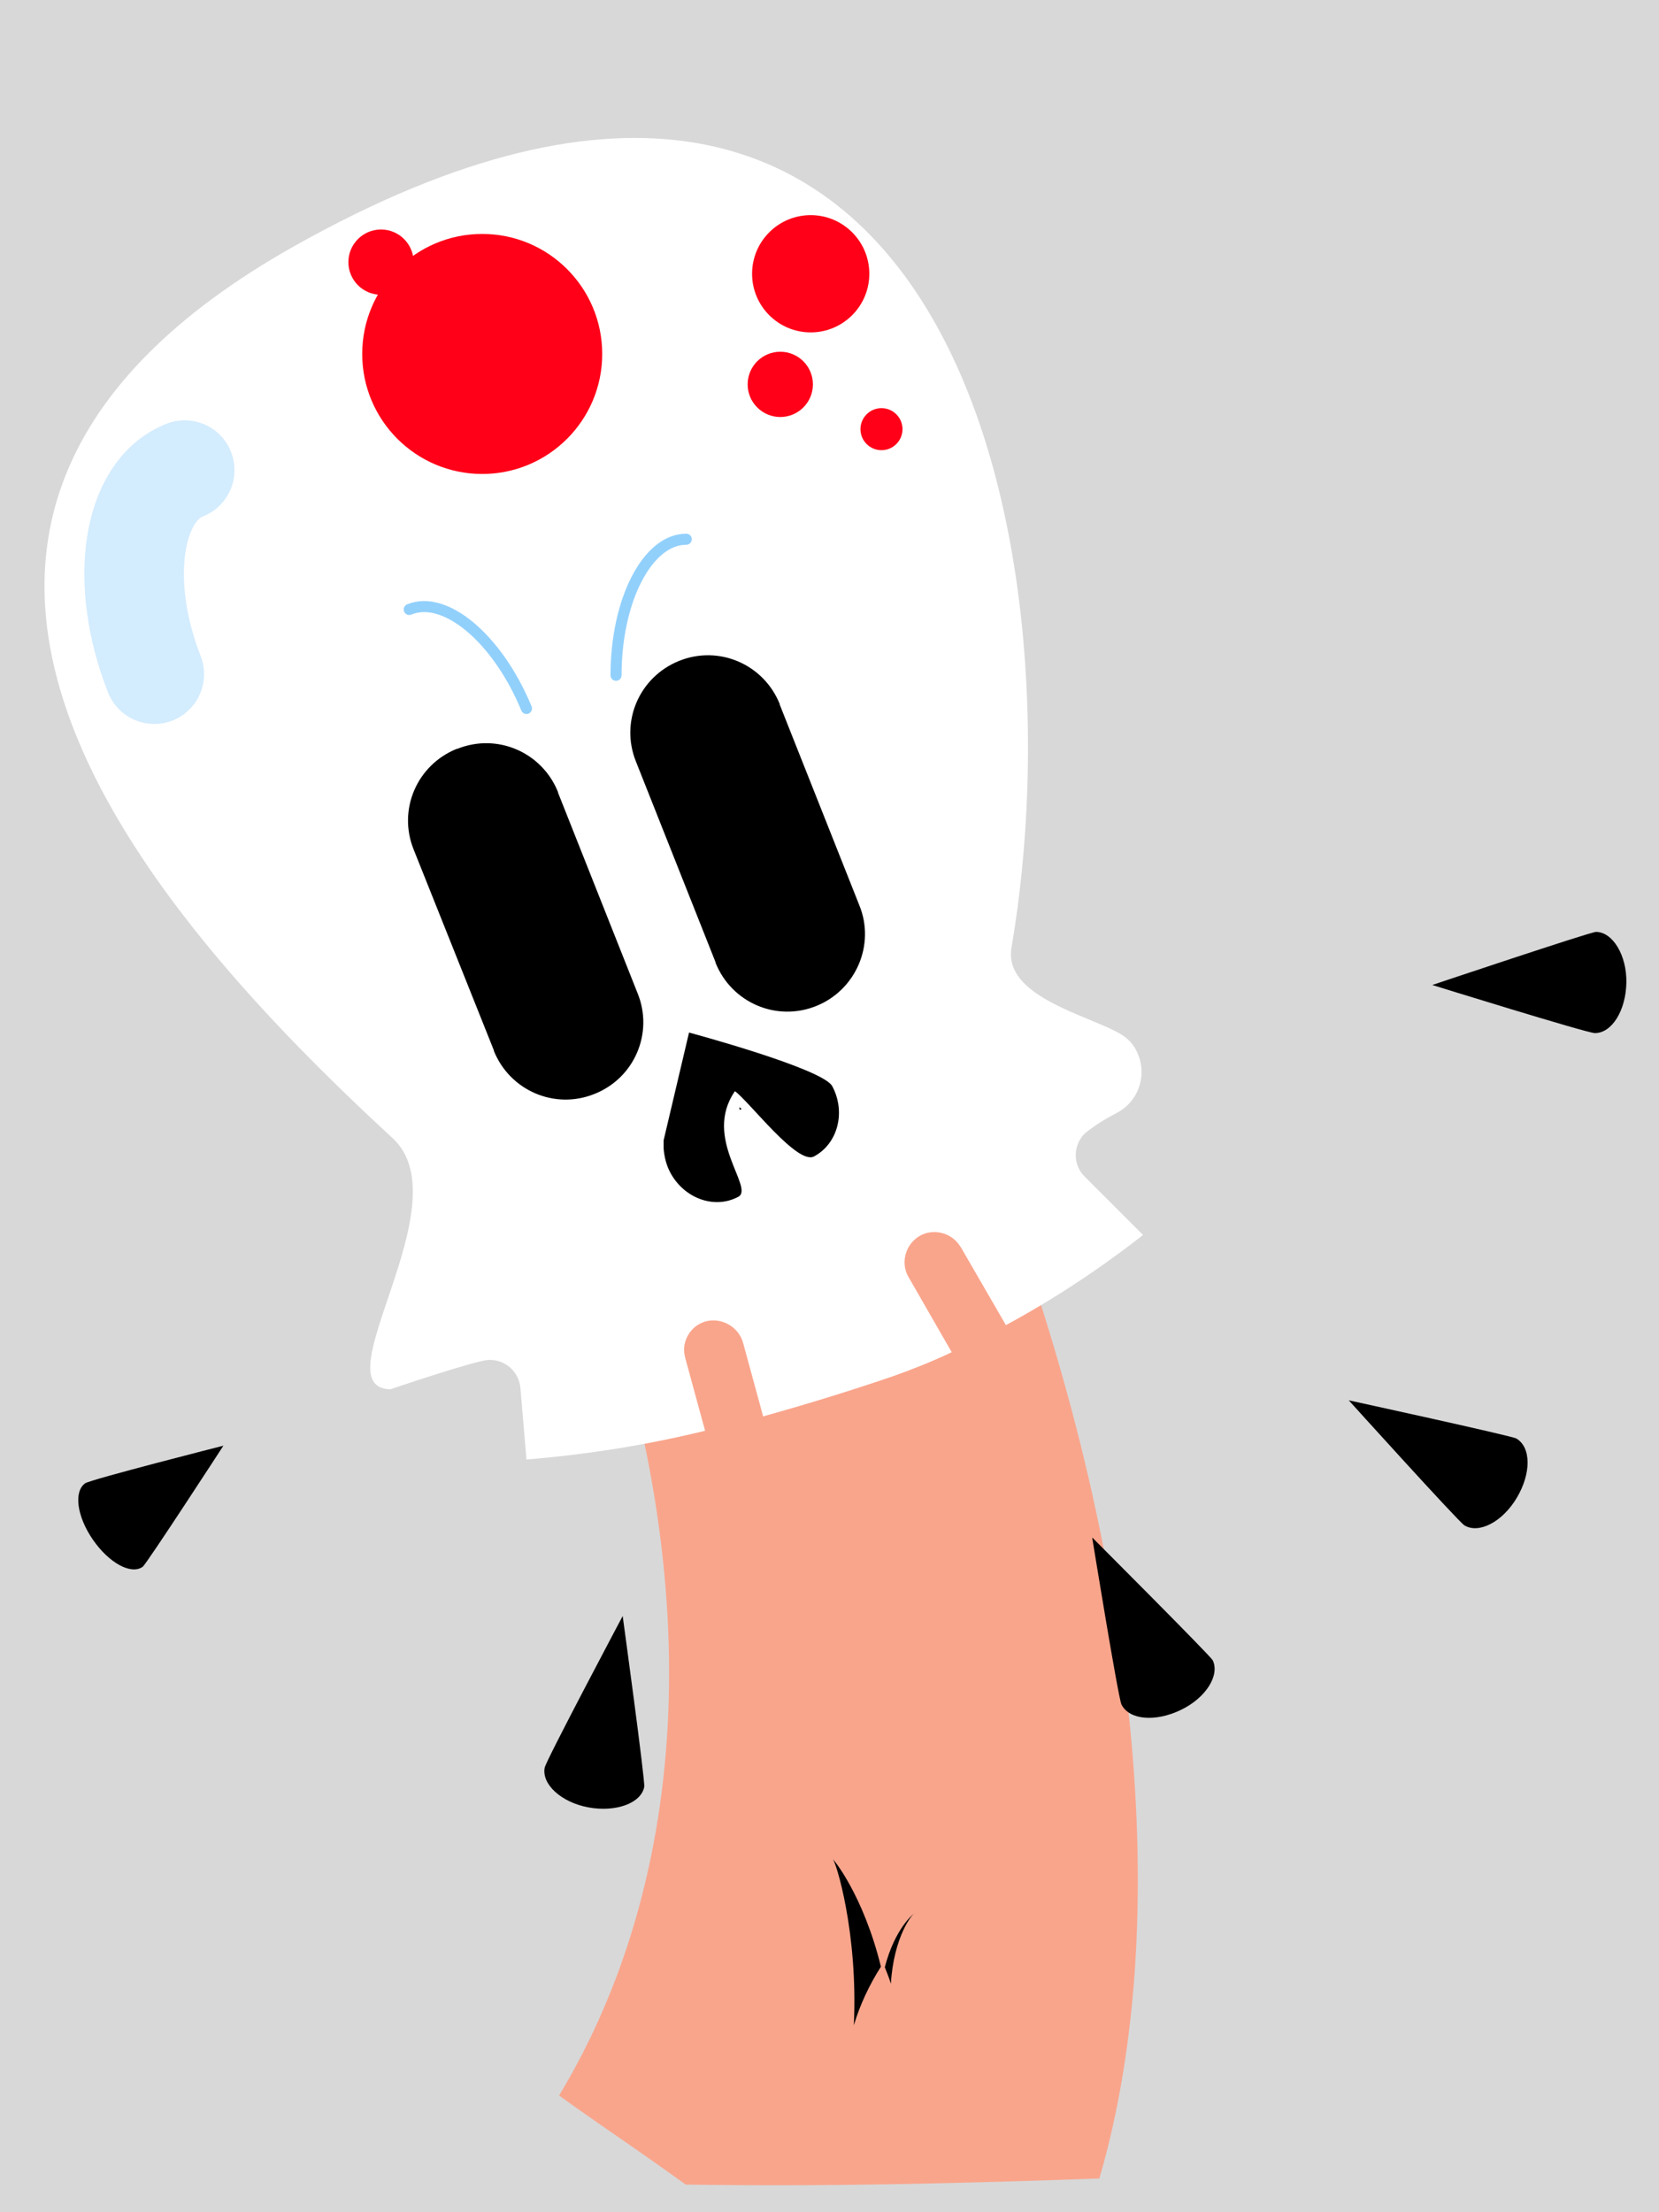 <?xml version="1.0" encoding="utf-8"?>
<!-- Generator: Adobe Illustrator 24.1.0, SVG Export Plug-In . SVG Version: 6.00 Build 0)  -->
<svg version="1.1" id="Figurer_copy" xmlns="http://www.w3.org/2000/svg" xmlns:xlink="http://www.w3.org/1999/xlink" x="0px"
	 y="0px" viewBox="0 0 300 400" style="enable-background:new 0 0 300 400;" xml:space="preserve">
<style type="text/css">
	.st0{fill:#D8D8D8;}
	.st1{fill:#F9A58C;}
	.st2{fill:#FFFFFF;}
	.st3{fill:#FF0018;}
	.st4{fill:none;stroke:#D3ECFE;stroke-width:18;stroke-linecap:round;stroke-miterlimit:10;}
	.st5{fill:none;stroke:#92D0FC;stroke-width:2;stroke-linecap:round;stroke-miterlimit:10;}
</style>
<rect y="0" class="st0" width="300" height="400"/>
<g>
	<path class="st1" d="M198.8,393.9c14.3-49,5.8-117.2-18.6-180.9c-26.3,0.8-47,13.3-74.1,12c22.2,60,18.8,114.4-5,153.9
		c4.7,3.4,9.4,6.6,14,9.8c3,2.1,6,4.2,8.9,6.3C149,395.4,173.8,394.8,198.8,393.9z"/>
	<path d="M154.4,366.2c0.8-16.8-3.3-29.8-3.8-30c0-0.2,5.5,6.4,8.7,19.4C157.2,358.9,155.5,362.5,154.4,366.2z"/>
	<path d="M165.5,345.9c-0.5,0-3.9,4.3-4.4,12.8c-0.3-1-0.7-2-1.1-3C161.8,348.8,165.1,346,165.5,345.9z"/>
	<path class="st2" d="M71,205.8c12.8,11.8-13.2,45.2-0.4,45.4c0,0,14.7-5,17.6-5.3c3-0.2,5.6,2,5.9,5l1.1,13
		c10.9-0.9,21.7-2.6,32.3-5.2l-3.6-13.2c-0.1-0.5-0.2-0.9-0.2-1.4c0-2.6,1.9-4.9,4.5-5.3c2.8-0.4,5.5,1.4,6.2,4.1l3.6,13.2
		c9-2.5,17.2-5.1,23.6-7.3c3.1-1.1,6.7-2.5,10.5-4.3l-7.7-13.4c-1.6-2.5-0.8-5.9,1.7-7.5s5.9-0.8,7.5,1.7l0,0l0.2,0.3l8.1,14
		c8.7-4.7,17-10.2,24.8-16.3l-10.6-10.6c-2.1-2.1-2.1-5.5,0-7.7l0,0c1.8-1.5,3.8-2.7,5.9-3.8c4-2.1,5.6-7.1,3.5-11.2c0,0,0,0,0,0
		c-0.4-0.8-0.9-1.5-1.6-2.1c-3.8-3.7-22.6-6.8-21-16.5c12.3-71.8-10-194.1-129.5-127C-36,94.5,26.9,165.1,71,205.8z"/>
	<path d="M264.8,275.8c2.6,1.6,6.9-0.6,9.5-5s2.6-9.1-0.1-10.7c-0.9-0.5-30.3-6.9-30.3-6.9S263.6,275,264.8,275.8z"/>
	<path d="M15.4,268.2c-2.1,1.5-1.5,6,1.4,10.2s6.9,6.4,9,4.9c0.7-0.5,14.6-21.9,14.6-21.9S16.4,267.5,15.4,268.2z"/>
	<path d="M288.4,186.8c3.1,0,5.6-4.1,5.7-9.1s-2.5-9.2-5.5-9.2c-1,0-29.6,9.6-29.6,9.6S287,186.8,288.4,186.8z"/>
	<path d="M150.5,196.4c-1.7-3.2-25.9-9.7-25.9-9.7l-4.6,19.5c0,0.4,0,0.9,0,1.4c0.1,1.5,0.5,3.1,1.2,4.4c2.5,4.7,8,6.7,12.3,4.4
		c3-1.6-6.5-10.6-0.6-19.1c2.7,2,11.3,13.4,14.3,11.8C151.5,206.8,153,201.1,150.5,196.4z M133.7,200.2l0.4,0.3l-0.3,0.2
		C133.7,200.5,133.7,200.3,133.7,200.2L133.7,200.2z"/>
	<path d="M98.5,319.6c-0.6,3,3,6.3,7.9,7.2s9.5-0.7,10.1-3.7c0.2-1-3.9-30.9-3.9-30.9S98.8,318.2,98.5,319.6z"/>
	<path d="M202.8,308.2c1.4,2.8,6.1,3.2,10.7,1s7.1-6.3,5.8-9c-0.5-0.9-21.8-22.2-21.8-22.2S202.2,307,202.8,308.2z"/>
	<circle class="st3" cx="87.2" cy="64" r="21.7"/>
	<circle class="st3" cx="146.6" cy="49.5" r="10.6"/>
	<circle class="st3" cx="141.1" cy="69.5" r="5.9"/>
	<circle class="st3" cx="68.9" cy="47.4" r="5.9"/>
	<circle class="st3" cx="159.4" cy="77.6" r="3.8"/>
	<path class="st4" d="M27.9,121.9c-6.5-16.6-4.1-33.1,5.5-36.9"/>
	<path d="M107.5,197.8L107.5,197.8c-7.2,2.9-15.3-0.6-18.2-7.8c0,0,0,0,0-0.1l-14.5-36.3c-2.9-7.2,0.6-15.3,7.8-18.2c0,0,0,0,0.1,0
		l0,0c7.2-2.9,15.3,0.6,18.2,7.8c0,0,0,0,0,0.1l14.4,36.3C118.2,186.7,114.8,194.9,107.5,197.8C107.6,197.8,107.5,197.8,107.5,197.8
		z"/>
	<path d="M147.6,181.9L147.6,181.9c-7.2,2.9-15.3-0.6-18.2-7.8c0,0,0,0,0-0.1l-14.4-36.3c-2.9-7.2,0.6-15.3,7.8-18.2c0,0,0,0,0,0
		l0,0c7.2-2.9,15.3,0.6,18.2,7.8c0,0,0,0.1,0,0.1l14.4,36.3C158.3,170.8,154.8,179,147.6,181.9C147.6,181.9,147.6,181.9,147.6,181.9
		z"/>
	<path class="st5" d="M111.4,122.1c0-13.6,5.7-24.6,12.7-24.6"/>
	<path class="st5" d="M95.2,128.1C90,115.5,80.5,107.5,74,110.2"/>
</g>
</svg>
